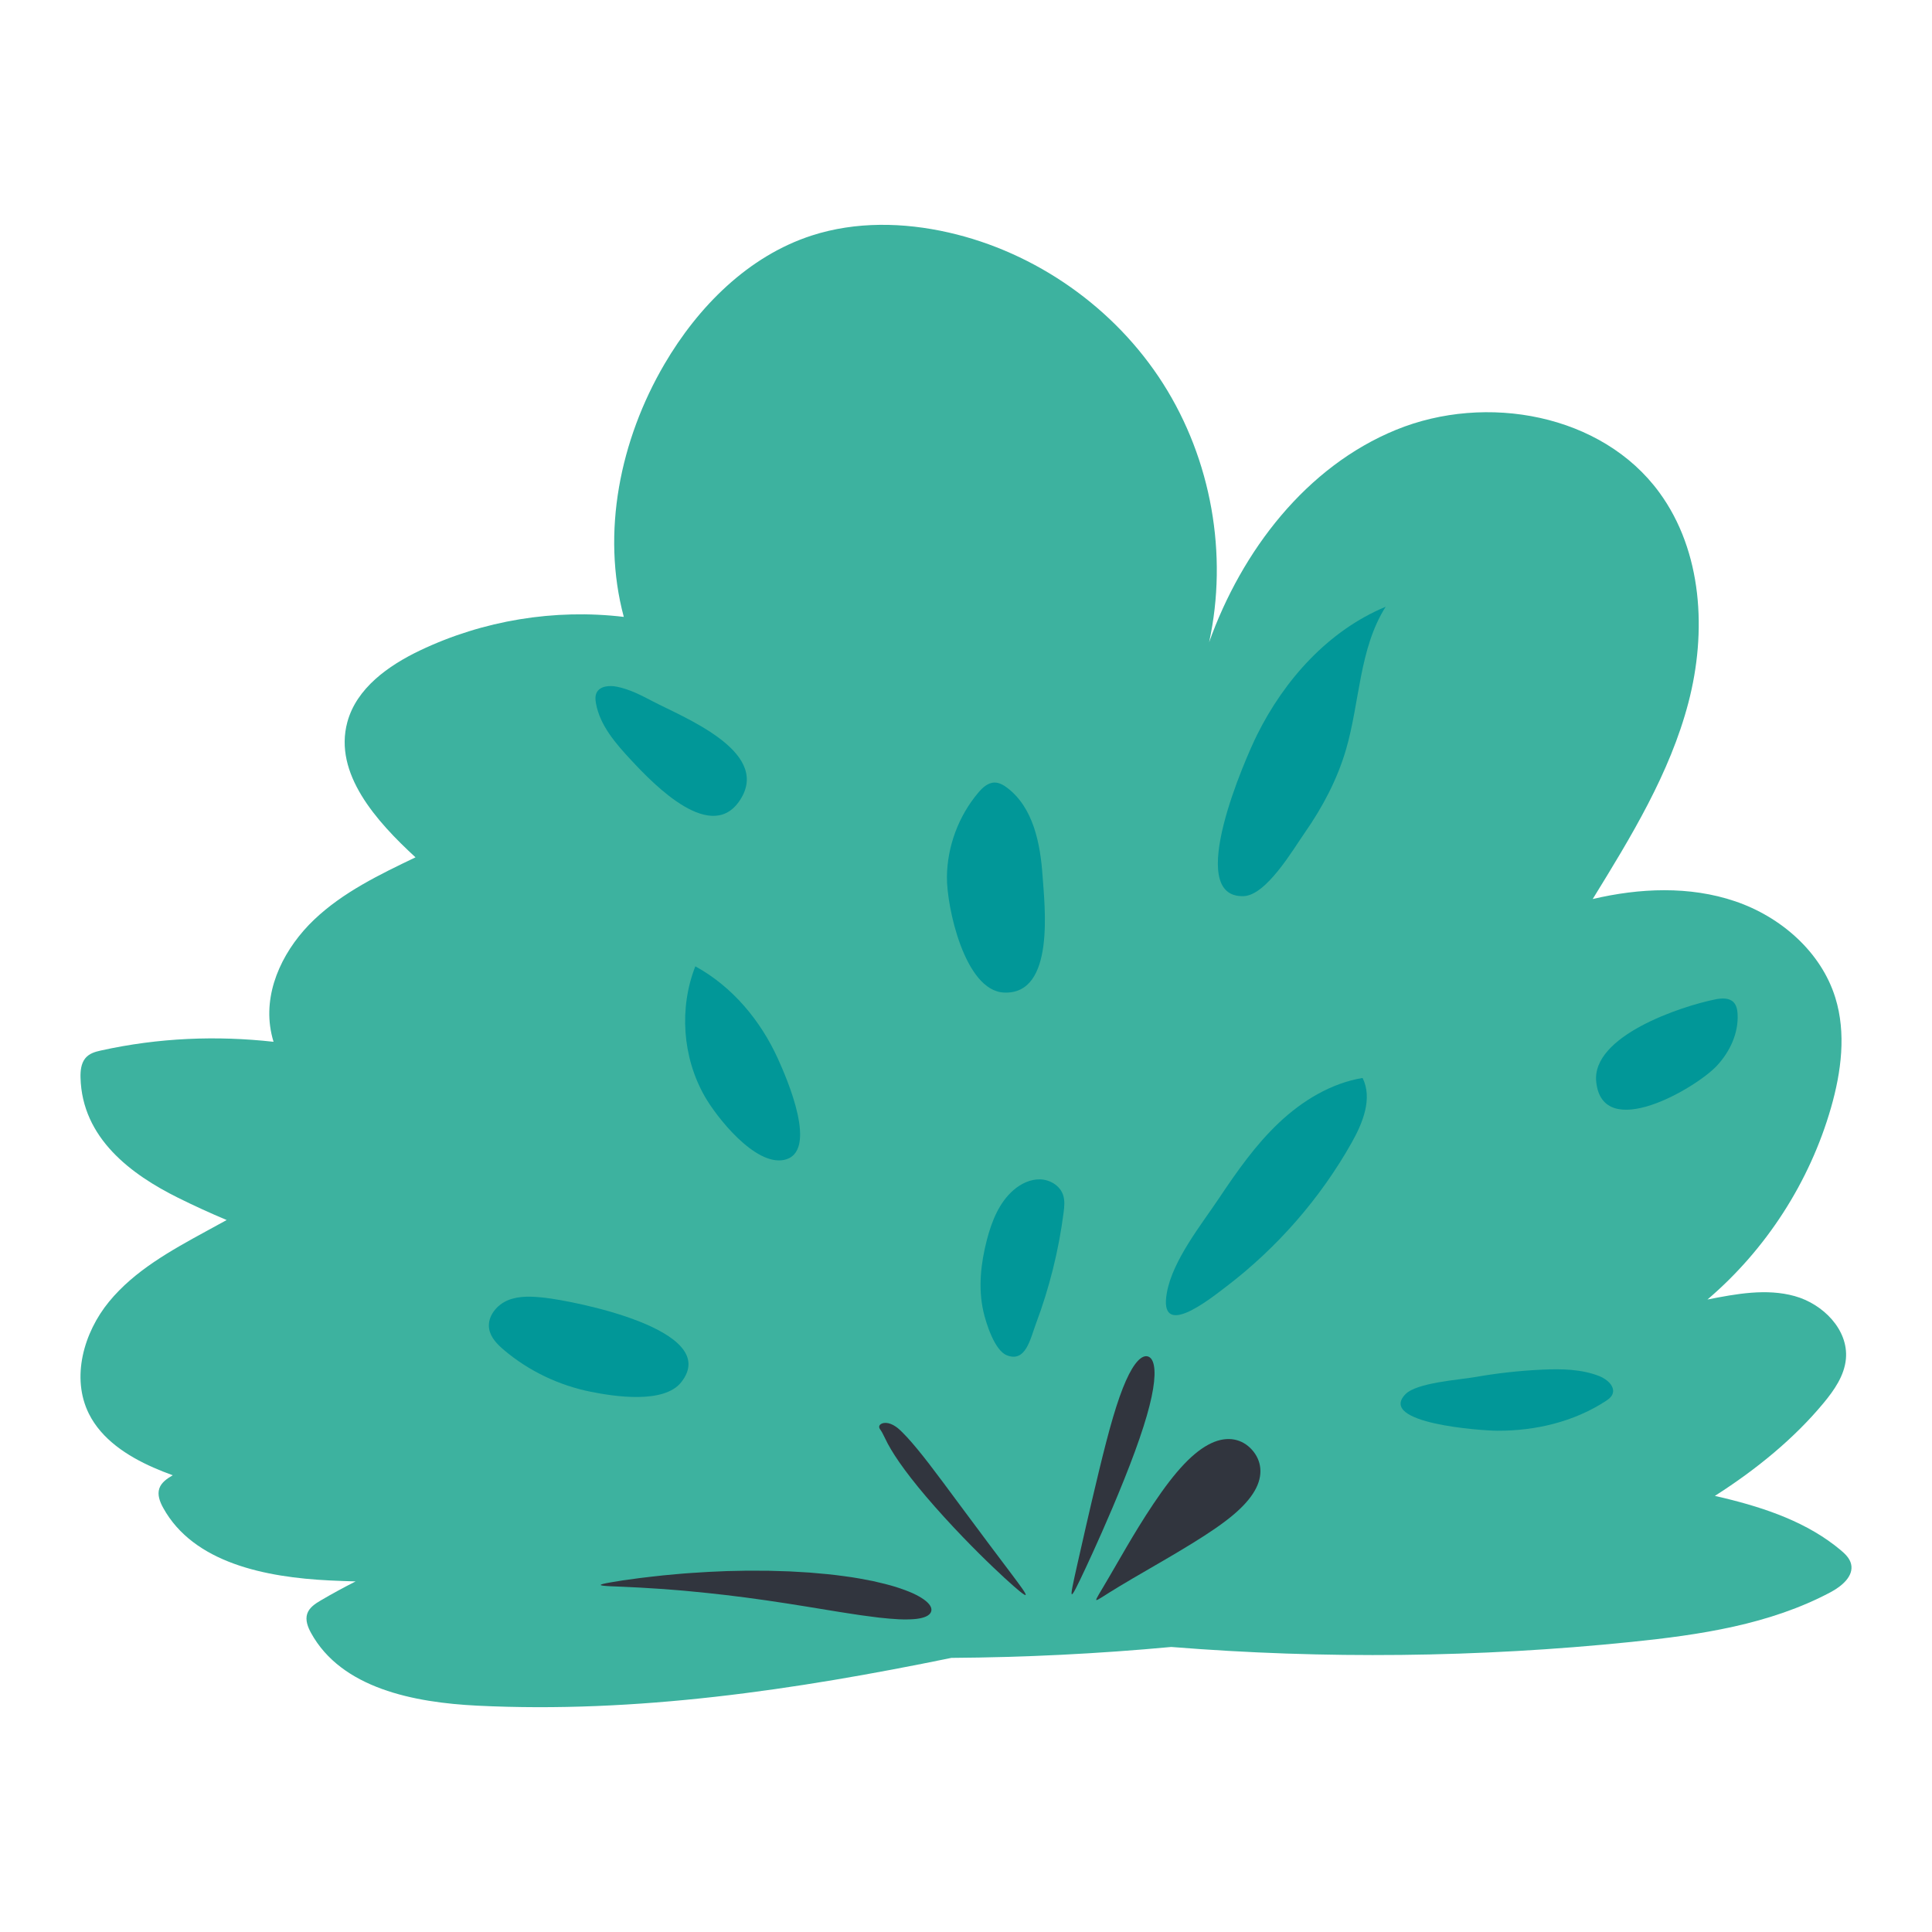 <?xml version="1.0" encoding="utf-8"?>
<!-- Designed by Vexels.com - 2020 All Rights Reserved - https://vexels.com/terms-and-conditions/  -->
<svg version="1.1" id="Layer_1" xmlns="http://www.w3.org/2000/svg" xmlns:xlink="http://www.w3.org/1999/xlink" x="0px" y="0px"
	 viewBox="0 0 1200 1200" enable-background="new 0 0 1200 1200" xml:space="preserve">
<g>
	<path fill="#3DB29F" d="M1149.725,971.393c-0.853-3.535-3.651-6.233-6.436-8.572c-20.474-17.193-46.59-26.113-72.578-32.395
		c-1.855-0.449-3.717-0.869-5.578-1.295c26.125-16.649,49.405-35.852,67.523-57.692c6.642-8.007,12.927-17.053,13.872-27.413
		c1.658-18.159-14.282-34.146-31.855-39.011c-17.573-4.865-36.247-1.374-54.14,2.138c36.474-31.083,63.525-73.081,76.74-119.145
		c6.378-22.229,9.53-46.253,2.676-68.339c-8.857-28.538-33.932-50.264-62.227-59.869s-59.377-8.247-88.461-1.392
		c23.811-38.672,47.938-78.07,59.443-122.003c11.505-43.932,8.727-93.875-18.07-130.54c-35.62-48.737-107.616-61.767-163.487-38.909
		c-55.87,22.858-95.82,75.13-116.149,131.97c11.882-54.501,1.386-113.536-28.553-160.603
		c-29.939-47.066-78.96-81.596-133.359-93.936c-27.932-6.336-57.623-6.92-84.874,1.896c-39.415,12.751-70.623,44.177-91.542,79.934
		c-27.468,46.953-39.299,104.402-25.222,156.946c-43.014-5.129-87.44,2.182-126.542,20.824
		c-19.711,9.398-39.482,23.464-45.172,44.547c-8.616,31.92,18.021,61.579,42.348,83.971c-22.32,10.691-45.043,21.655-62.97,38.716
		c-17.927,17.062-30.592,41.545-27.342,66.078c0.445,3.364,1.174,6.613,2.125,9.77c-35.134-3.888-71.1-2.597-107.341,5.44
		c-3.432,0.761-7.168,1.778-9.639,4.878c-2.579,3.235-3.001,7.781-2.904,11.826c0.909,37.78,31.578,60.32,60.557,74.725
		c9.945,4.944,20.027,9.541,30.223,13.845c-4.307,2.354-8.614,4.709-12.92,7.063c-21.87,11.954-44.304,24.369-60.123,43.628
		c-15.819,19.26-23.644,47.256-12.554,69.577c7.901,15.901,23.804,26.285,40.049,33.45c3.976,1.754,8,3.339,12.056,4.801
		c-3.437,2.025-7.056,4.406-8.332,8.176c-1.349,3.986,0.337,8.335,2.366,12.022c18.947,34.422,63.942,43.189,103.187,45.128
		c5.459,0.27,10.916,0.46,16.371,0.613c-7.291,3.7-14.495,7.601-21.58,11.761c-3.476,2.041-7.173,4.436-8.465,8.256
		c-1.349,3.986,0.337,8.335,2.366,12.021c18.947,34.422,63.942,43.189,103.187,45.129c98.919,4.889,197.2-9.706,294.539-29.675
		c45.585-0.31,91.151-2.564,136.541-6.78c95.096,7.625,190.886,6.592,285.791-3.13c42.562-4.359,85.957-10.775,123.728-30.874
		C1143.891,985.281,1151.557,978.983,1149.725,971.393z"/>
	<path fill="#019798" d="M338.218,806.042c-7.615-0.834-15.589-1.351-22.683,1.539c-7.094,2.89-12.966,10.191-11.725,17.751
		c0.892,5.433,5.07,9.682,9.274,13.238c15.403,13.029,34.191,21.951,53.958,25.908c14.609,2.925,45.299,7.626,56.054-5.922
		C449.126,825.767,355.446,807.928,338.218,806.042z"/>
	<path fill="#019798" d="M483.244,657.736c-10.773-23.843-28.407-44.989-51.365-57.538c-10.161,25.931-7.989,56.395,5.751,80.622
		c7.438,13.116,31.2,43.162,49.166,39.652C508.998,716.134,488.725,669.868,483.244,657.736z"/>
	<path fill="#019798" d="M757.26,744.091c11.079-16.571,22.617-33.04,37.112-46.723c14.495-13.683,32.284-24.54,51.944-27.828
		c6.301,12.61,0.24,27.717-6.666,40.007c-19.59,34.86-46.473,65.565-78.274,89.789c-10.308,7.852-42.026,33.189-36.595,3.471
		C728.47,782.623,746.106,760.773,757.26,744.091z"/>
	<path fill="#019798" d="M780.766,456.463c17.094-34.393,44.42-64.851,79.887-79.586c-16.527,26.102-15.983,59.153-24.664,88.802
		c-5.43,18.546-14.558,35.75-25.58,51.554c-7.319,10.495-23.836,38.881-37.951,39.373
		C735.082,557.909,773.873,470.333,780.766,456.463z"/>
	<path fill="#019798" d="M647.558,544.1c-1.373-20.258-5.77-42.503-21.953-54.766c-2.314-1.753-4.994-3.303-7.897-3.273
		c-4.157,0.043-7.545,3.244-10.217,6.428c-12.114,14.435-19.067,33.114-19.339,51.957c-0.269,18.632,11.018,70.912,35.405,72.048
		C655.636,617.988,648.776,562.072,647.558,544.1z"/>
	<path fill="#019798" d="M405.232,435.505c-7.08-3.718-14.301-7.446-22.147-8.995c-4.646-0.917-10.559-0.421-12.571,3.866
		c-0.917,1.954-0.744,4.235-0.368,6.36c2.463,13.934,12.385,25.209,22.03,35.562c13.799,14.811,50.821,53.49,68.403,23.119
		C477.518,466.159,424.219,445.476,405.232,435.505z"/>
	<path fill="#019798" d="M660.607,753.261c0.486-3.77,0.887-7.705-0.388-11.286c-2.026-5.693-8.154-9.296-14.195-9.451
		s-11.865,2.661-16.443,6.605c-8.99,7.744-13.59,19.388-16.582,30.87c-3.79,14.543-5.518,29.942-2.193,44.598
		c1.61,7.096,6.871,24.109,14.513,27.176c11.822,4.745,14.616-10.225,18.127-19.59C651.778,799.962,657.569,776.801,660.607,753.261
		z"/>
	<path fill="#019798" d="M957.704,850.717c12.058-0.561,24.479-0.396,35.71,4.032c4.825,1.902,10.106,6.535,8.081,11.309
		c-0.792,1.867-2.543,3.124-4.243,4.231c-19.688,12.812-43.522,18.437-67.012,18.372c-10.432-0.029-74.68-4.606-57.349-22.646
		c6.978-7.263,33.438-8.954,43.201-10.675C929.845,852.914,943.753,851.366,957.704,850.717z"/>
	<path fill="#019798" d="M1065.313,620.746c3.93-0.794,8.571-1.141,11.391,1.708c1.869,1.888,2.401,4.71,2.546,7.363
		c0.646,11.862-4.785,23.517-12.913,32.181c-13.264,14.138-70.91,47.634-74.894,9.996
		C988.417,643.409,1044.193,625.016,1065.313,620.746z"/>
	<g>
		<path fill="#31353E" d="M777.597,900.456c5.899,6.553,7.374,15.695,1.707,25.499c-2.814,4.93-7.398,10.054-13.874,15.437
			c-6.471,5.389-14.848,11.023-25.001,17.275c-10.153,6.252-19.121,11.409-26.685,15.801c-7.579,4.378-13.752,7.99-18.561,10.903
			c-9.652,5.798-13.722,8.898-14.232,8.4c-0.493-0.481,2.411-4.677,8.063-14.464c2.848-4.9,6.46-11.113,10.89-18.735
			c4.481-7.609,9.86-16.599,16.613-26.67c6.753-10.071,13.016-18.279,18.962-24.507c5.933-6.243,11.546-10.505,16.779-12.958
			C762.703,891.493,771.714,893.921,777.597,900.456z"/>
	</g>
	<g>
		<path fill="#31353E" d="M712.967,842.51c3.658,1.065,5.309,7.621,3.231,20.197c-2.031,12.585-7.894,31.162-18.062,56.47
			c-5.07,12.657-9.703,23.403-13.692,32.436c-3.989,9.033-7.349,16.35-10.025,22.104c-5.382,11.495-7.996,16.75-8.668,16.517
			c-0.691-0.24,0.572-5.971,3.341-18.335c2.813-12.348,7.03-31.358,13.379-57.729c3.188-13.181,6.067-24.422,8.837-33.804
			c2.77-9.382,5.42-16.907,7.995-22.698C704.425,846.081,709.29,841.439,712.967,842.51z"/>
	</g>
	<g>
		<path fill="#31353E" d="M546.099,886.553c-0.113-0.639,0.099-1.384,1.001-2.013c0.877-0.637,2.577-1.016,4.596-0.57
			c2.022,0.422,4.152,1.598,6.113,3.211c0.97,0.779,1.978,1.787,2.834,2.637c0.876,0.871,1.794,1.825,2.754,2.866
			c3.836,4.166,8.385,9.675,13.732,16.614c5.353,6.935,11.519,15.29,18.74,25.042c14.431,19.512,24.945,33.403,31.771,42.469
			c6.827,9.067,9.928,13.339,9.384,13.846c-0.518,0.483-4.632-2.832-13.043-10.529c-4.182-3.871-9.456-8.823-15.747-15.083
			c-6.293-6.257-13.638-13.792-21.898-22.867c-16.529-18.15-27.153-32.165-32.979-42.022c-0.729-1.232-1.386-2.398-1.974-3.497
			c-0.602-1.125-0.96-1.928-1.361-2.719c-0.694-1.376-1.266-2.511-1.722-3.415c-0.407-0.816-0.772-1.484-1.22-2.099
			C546.647,887.801,546.214,887.223,546.099,886.553z"/>
	</g>
	<g>
		<path fill="#31353E" d="M373.119,984.444c-0.026-0.365,1.885-0.839,5.895-1.556c2.006-0.352,4.536-0.79,7.615-1.254
			c3.088-0.422,6.718-0.918,10.912-1.49c4.203-0.531,8.98-1.041,14.355-1.647c5.376-0.461,11.352-1.126,17.953-1.524
			c6.602-0.503,13.825-0.842,21.699-1.144c3.939-0.083,8.036-0.168,12.294-0.257c4.263,0.015,8.686,0.031,13.274,0.047
			c4.589,0.138,9.013,0.271,13.277,0.399c4.26,0.249,8.36,0.489,12.301,0.719c7.87,0.624,15.104,1.325,21.686,2.26
			c6.597,0.831,12.523,1.997,17.859,3.042c5.312,1.187,10.018,2.361,14.113,3.628c4.089,1.299,7.584,2.603,10.506,3.898
			c2.916,1.326,5.253,2.677,7.052,3.967c3.597,2.589,5.02,5.03,4.523,7.148c-0.497,2.118-2.861,3.709-7.152,4.529
			c-2.147,0.416-4.77,0.615-7.897,0.641c-3.134,0.057-6.763-0.096-10.906-0.48c-4.149-0.352-8.828-0.848-14.036-1.618
			c-5.234-0.628-10.982-1.638-17.346-2.584c-6.355-1.038-13.297-2.172-20.846-3.405c-3.784-0.601-7.72-1.225-11.811-1.875
			c-4.103-0.615-8.36-1.252-12.776-1.914c-4.43-0.609-8.702-1.197-12.819-1.763c-4.131-0.514-8.105-1.009-11.926-1.485
			c-7.656-0.857-14.715-1.659-21.195-2.234c-6.479-0.68-12.374-1.031-17.699-1.501c-5.332-0.333-10.082-0.629-14.269-0.89
			c-4.198-0.205-7.831-0.381-10.922-0.532c-3.094-0.128-5.644-0.234-7.671-0.319C375.109,985.038,373.146,984.81,373.119,984.444z"
			/>
	</g>
</g>
</svg>
